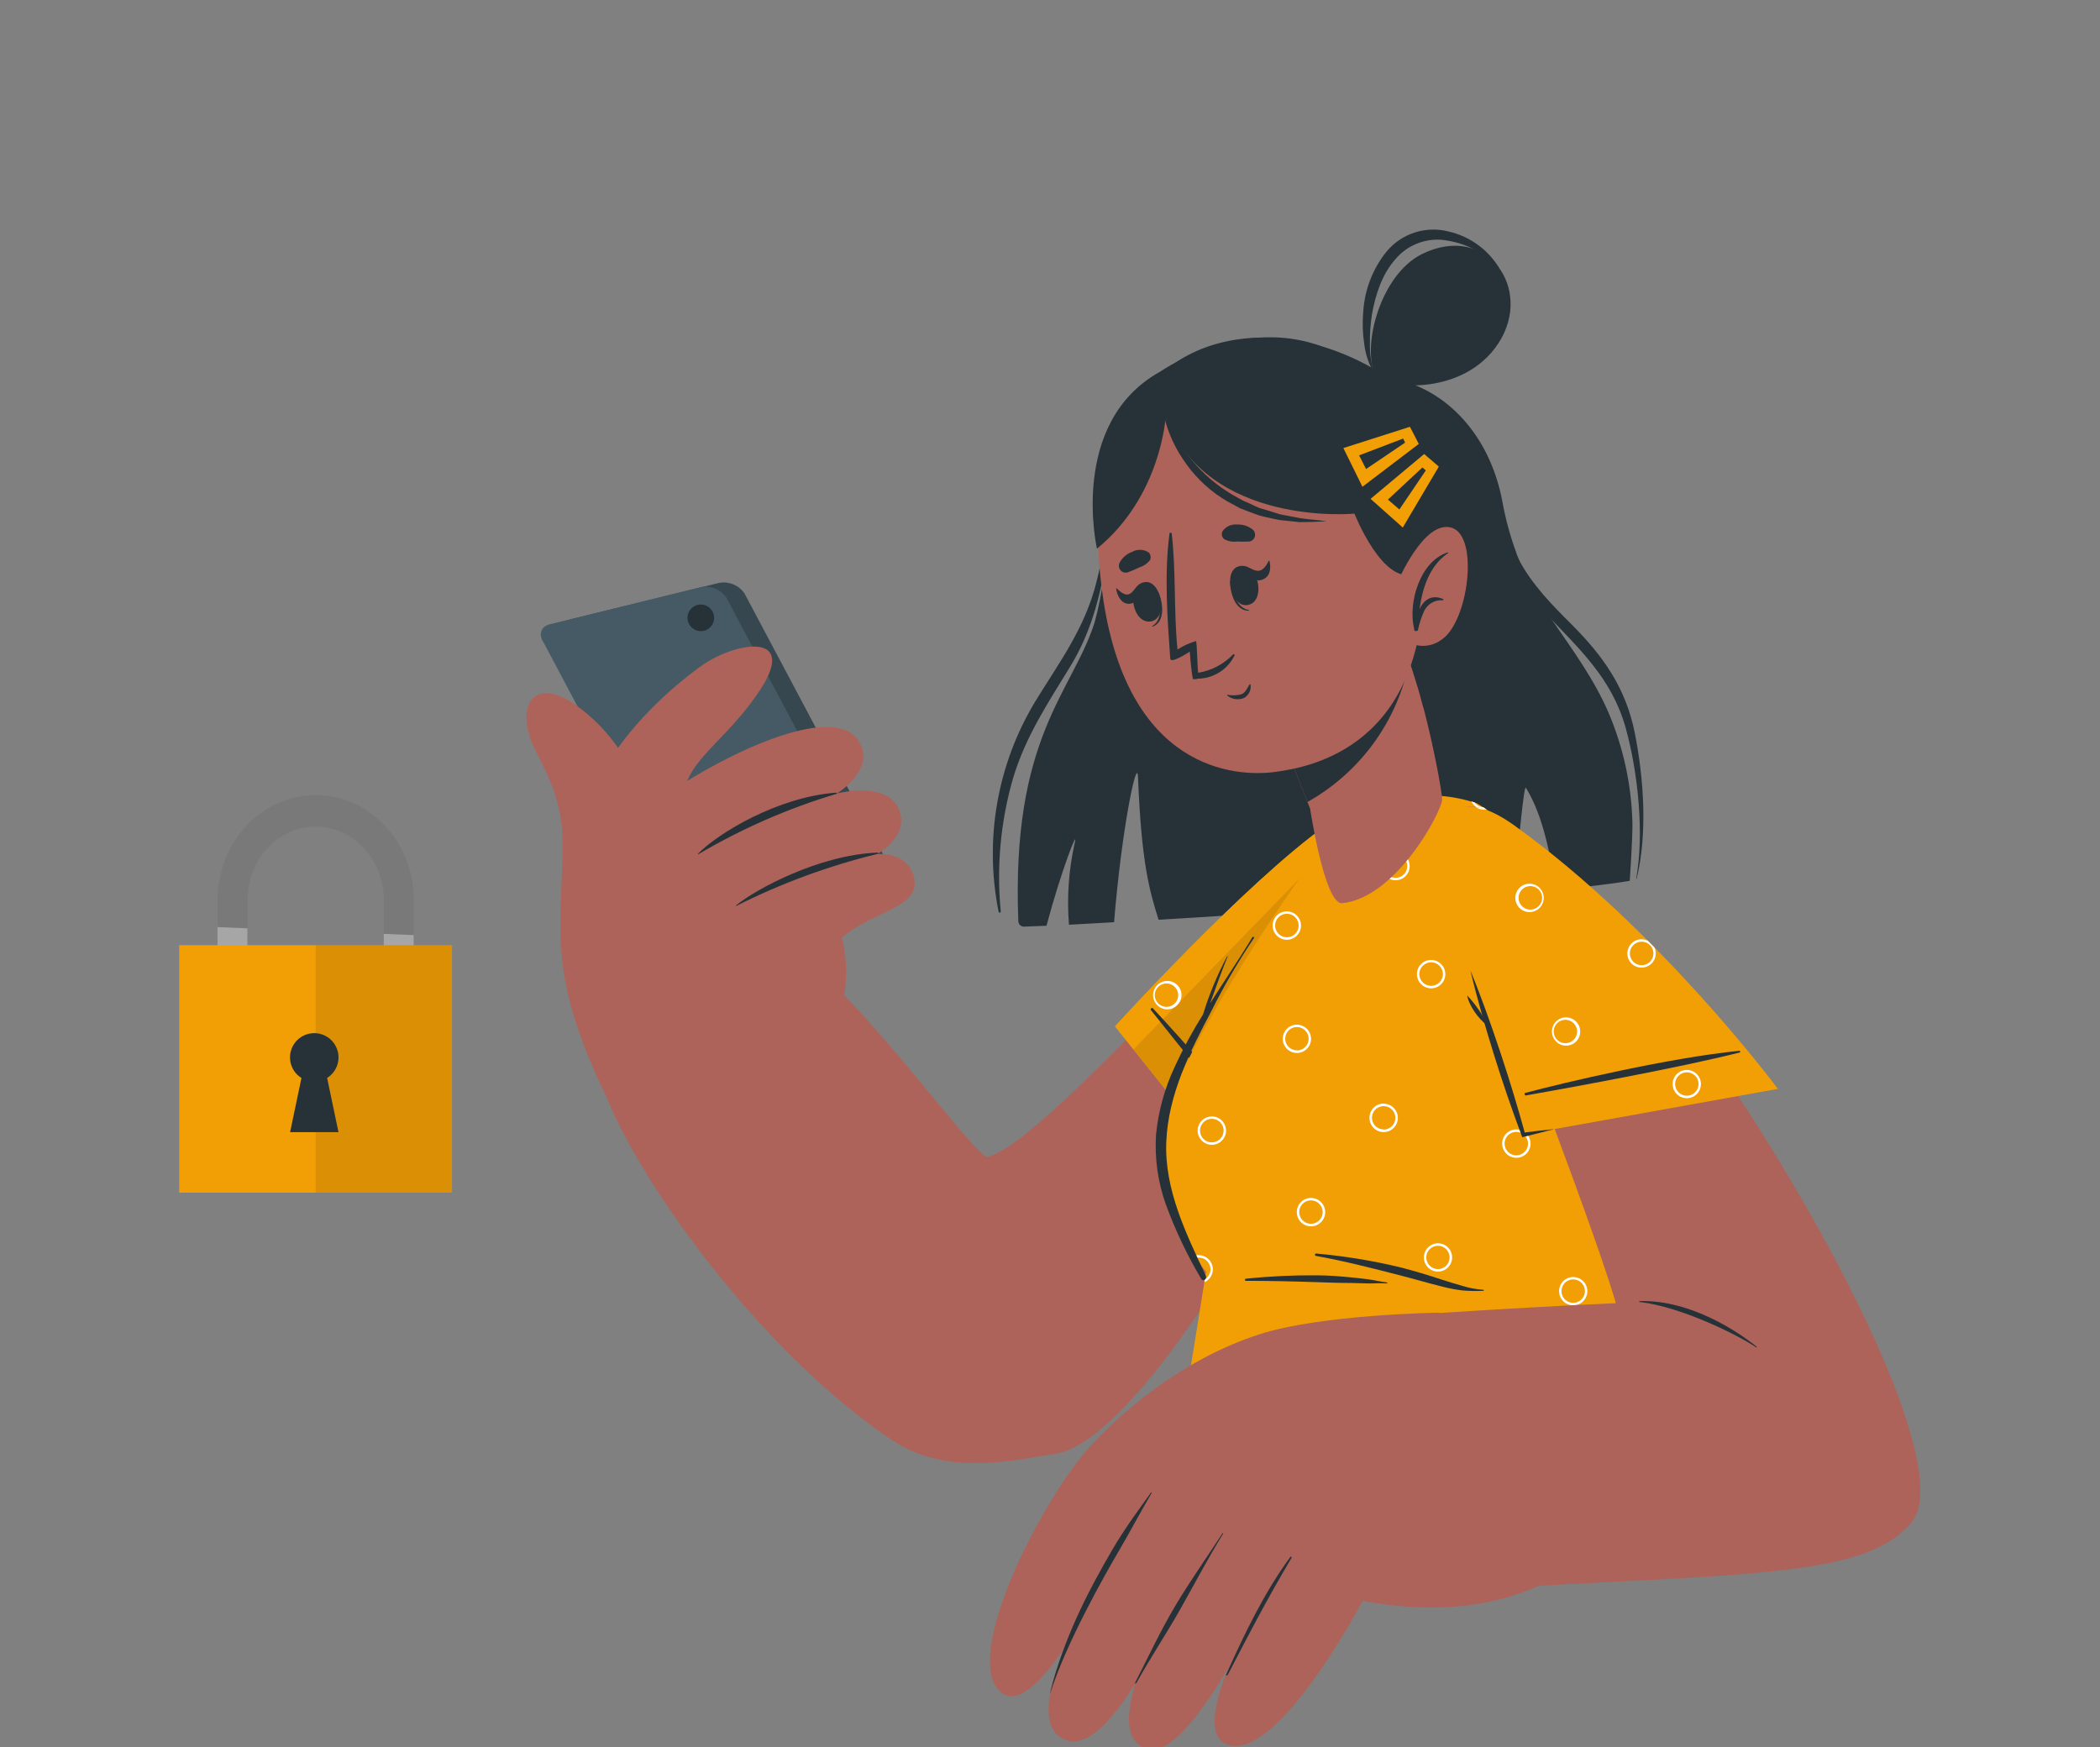 <svg width="375" height="312" viewBox="0 0 375 312" fill="none" xmlns="http://www.w3.org/2000/svg">
<rect x="0" y="0" width="375" height="312" fill="#808080" stroke="none"/>
<g clip-path="url(#clip0_1812_11476)">
<path d="M73.874 160.664V179.577H68.53V160.664C68.53 153.476 63.072 147.634 56.372 147.634C49.671 147.634 44.213 153.476 44.213 160.664V179.577H38.87V160.664C38.87 150.369 46.726 142 56.385 142C66.045 142 73.874 150.369 73.874 160.664Z" fill="#797979"/>
<path d="M38.842 165.574L44.185 165.791V179.564H38.842V165.574Z" fill="#A6A6A6"/>
<path d="M73.873 167V179.564H68.529V166.784L73.873 167Z" fill="#A6A6A6"/>
<path d="M80.716 168.803H32V213H80.716V168.803Z" fill="#F29F05"/>
<path opacity="0.1" d="M80.715 168.803H56.357V213H80.715V168.803Z" fill="black"/>
<path d="M58.417 192.519L60.444 202.192H51.804L53.831 192.519C53.032 192.023 52.416 191.279 52.078 190.401C51.739 189.523 51.696 188.558 51.954 187.654C52.212 186.749 52.759 185.953 53.51 185.386C54.261 184.819 55.176 184.513 56.117 184.513C57.058 184.513 57.974 184.819 58.725 185.386C59.476 185.953 60.022 186.749 60.281 187.654C60.539 188.558 60.496 189.523 60.157 190.401C59.819 191.279 59.203 192.023 58.404 192.519H58.417Z" fill="#263238"/>
<path d="M181.846 164.547C181.86 164.793 181.964 165.025 182.138 165.199C182.312 165.373 182.544 165.476 182.789 165.49L186.872 165.33C189.502 155.477 192.623 147.538 191.907 150.583C190.839 155.361 190.496 160.271 190.888 165.15L198.94 164.698C200.326 147.727 203.06 134.904 203.211 138.751C203.834 154.242 205.267 159.088 206.888 164.255C226.321 163.105 251.777 161.332 270.154 159.644C271.294 150.216 272.096 140.042 272.492 140.702C275.547 145.652 277.027 153.129 277.696 158.937C283.542 158.362 288.2 157.796 291.028 157.306C291.028 157.306 291.575 149.414 291.5 146.84C291.324 140.247 289.933 133.743 287.398 127.653C284.768 121.402 280.798 116.047 277.027 110.541C277.003 110.497 276.975 110.456 276.942 110.418C276.942 110.418 276.942 110.418 276.942 110.371C274.441 106.796 272.378 102.934 270.795 98.868C270.788 98.84 270.788 98.811 270.795 98.783C269.703 95.838 268.87 92.803 268.306 89.713C266.25 78.399 258.802 69.263 247.789 67.377C227.744 54.281 206.191 60.626 201.59 75.863C201.146 77.352 200.75 79.04 200.383 80.879V80.935C199.016 87.724 198.063 96.454 197.054 103.234C197.054 103.234 197.054 103.234 197.054 103.309C196.694 105.965 196.161 108.595 195.461 111.182C191.482 123.646 180.536 131.613 181.846 164.547Z" fill="#263238"/>
<path d="M252.636 70.036C260.046 72.949 264.893 77.843 266.882 86.064C268.032 90.835 268.853 95.493 271.191 99.905C273.529 104.318 277.055 107.967 280.619 111.493C286.277 117.15 290.331 122.864 291.934 130.935C293.536 139.005 294.225 148.933 292.254 156.948H292.179C293.621 148.877 292.528 138.034 290.293 129.973C287.804 121.129 282.1 115.99 276.15 109.692C271.417 104.805 268.094 98.73 266.533 92.108C265.59 88.063 265.185 83.783 263.12 80.087C260.659 75.684 256.416 73.157 252.24 70.96C252.179 70.934 252.124 70.896 252.078 70.849C252.032 70.802 251.995 70.746 251.971 70.685C251.946 70.623 251.934 70.558 251.935 70.492C251.936 70.426 251.95 70.361 251.976 70.3C252.002 70.239 252.039 70.184 252.087 70.138C252.134 70.092 252.19 70.056 252.251 70.031C252.312 70.007 252.378 69.995 252.444 69.995C252.51 69.996 252.575 70.01 252.636 70.036Z" fill="#263238"/>
<path d="M184.911 125.202C189.182 118.234 193.755 112.191 195.81 103.884C197.696 96.341 198.375 88.44 200.289 80.879C200.289 80.854 200.299 80.83 200.316 80.812C200.334 80.794 200.358 80.784 200.383 80.784C200.408 80.784 200.432 80.794 200.45 80.812C200.467 80.83 200.477 80.854 200.477 80.879C197.696 94.248 198.28 107.382 191.049 119.139C187.136 125.532 183.176 131.481 180.932 138.883C178.681 146.633 177.926 154.741 178.707 162.774C178.707 163.057 178.367 163.086 178.311 162.774C175.728 149.866 178.083 136.458 184.911 125.202Z" fill="#263238"/>
<path d="M132.932 105.959L159.134 155.298C160.076 156.703 159.614 158.126 158.096 158.522L130.952 165.207C130.106 165.345 129.239 165.241 128.45 164.908C127.661 164.574 126.982 164.024 126.492 163.321L100.29 113.982C99.348 112.577 99.819 111.154 101.328 110.758L128.472 104.082C129.317 103.941 130.184 104.042 130.974 104.374C131.763 104.707 132.442 105.256 132.932 105.959Z" fill="#37474F"/>
<path d="M129.707 106.722L155.909 156.061C156.852 157.466 156.381 158.89 154.863 159.286L127.718 165.971C126.874 166.11 126.007 166.007 125.219 165.673C124.432 165.339 123.755 164.789 123.268 164.085L97.066 114.736C96.123 113.332 96.585 111.908 98.103 111.512L125.248 104.836C126.093 104.696 126.961 104.799 127.751 105.133C128.54 105.467 129.219 106.018 129.707 106.722Z" fill="#455A64"/>
<path d="M122.852 110.956C122.975 111.409 123.229 111.816 123.583 112.126C123.936 112.435 124.374 112.632 124.839 112.693C125.305 112.754 125.779 112.675 126.2 112.467C126.621 112.259 126.971 111.93 127.205 111.523C127.44 111.116 127.548 110.648 127.517 110.18C127.486 109.711 127.317 109.262 127.031 108.889C126.744 108.517 126.354 108.238 125.909 108.087C125.464 107.936 124.985 107.92 124.531 108.042C124.229 108.123 123.947 108.263 123.699 108.453C123.451 108.643 123.244 108.88 123.088 109.151C122.932 109.422 122.831 109.72 122.79 110.03C122.75 110.34 122.771 110.654 122.852 110.956Z" fill="#263238"/>
<path d="M243.829 174.079C232.514 209.54 202.984 257.531 188.446 259.633C181.525 260.633 169.362 263.914 159.217 257.144C137.089 242.36 115.026 212.83 108.181 195.623C105.617 189.184 139.182 167.112 144.764 171.986C157.841 183.395 174.407 206.994 176.396 206.579C183.779 205.033 209.764 176.927 227.876 157.155C249.872 133.15 248.335 159.946 243.829 174.079Z" fill="#AD6359"/>
<path d="M100.121 164.556C100.121 150.263 102.289 146.586 95.859 134.527C91.635 126.616 94.916 120.525 102.591 125.768C115.206 134.348 119.11 152.78 118.62 159.569L100.121 164.556Z" fill="#AD6359"/>
<path d="M112.698 203.902C112.698 203.902 101.921 186.713 100.384 171.477C99.328 160.945 99.573 137.761 125.04 119.055C131.083 114.614 142.841 112.577 135.609 123.411C130.471 131.104 124.879 134.432 122.711 139.439C122.711 139.439 137.966 138.628 142.181 144.851C145.845 150.301 149.118 156.004 151.977 161.917C151.014 162.687 150.003 163.396 148.95 164.038C148.95 164.038 152.722 169.997 150.242 180.434L112.698 203.902Z" fill="#AD6359"/>
<path d="M100.978 161.313C104.193 156.787 111.161 147.302 119.552 141.513C128.886 135.102 148.582 125.268 153.24 132.207C156.653 137.289 149.469 141.702 149.469 141.702C149.469 141.702 158.463 139.354 160.547 144.625C162.433 149.424 156.681 152.507 156.681 152.507C156.681 152.507 162.339 152.017 163.281 156.995C164.413 162.982 152.269 163.02 148.196 170.072C147.262 171.628 100.978 161.313 100.978 161.313Z" fill="#AD6359"/>
<path d="M124.635 152.469C128.359 148.698 138.994 142.334 149.215 141.57C149.441 141.57 149.583 141.721 149.375 141.777C140.744 144.359 132.458 147.981 124.701 152.564C124.691 152.592 124.635 152.516 124.635 152.469Z" fill="#263238"/>
<path d="M131.432 161.7C134.977 158.786 146.225 152.705 156.606 152.271C156.842 152.271 156.964 152.441 156.757 152.488C148.009 154.619 139.532 157.738 131.489 161.785C131.432 161.822 131.385 161.738 131.432 161.7Z" fill="#263238"/>
<path d="M227.942 219.393L199.119 183.3C199.119 183.3 222.059 157.994 236.72 147.472C244.932 141.598 249.609 147.896 248.449 156.948C244.376 188.656 227.942 219.393 227.942 219.393Z" fill="#F29F05"/>
<path d="M227.942 219.393L199.119 183.3C199.119 183.3 222.059 157.994 236.72 147.472C244.932 141.598 249.609 147.896 248.449 156.948C244.376 188.656 227.942 219.393 227.942 219.393Z" fill="#F29F05"/>
<path d="M208.293 175.192C208.639 175.171 208.985 175.221 209.31 175.338C209.636 175.456 209.934 175.639 210.186 175.876C210.438 176.113 210.639 176.399 210.776 176.717C210.913 177.035 210.984 177.377 210.984 177.723C210.984 178.069 210.913 178.412 210.776 178.73C210.639 179.047 210.438 179.333 210.186 179.571C209.934 179.808 209.636 179.991 209.31 180.108C208.985 180.226 208.639 180.276 208.293 180.255C207.648 180.216 207.043 179.932 206.601 179.461C206.158 178.991 205.911 178.369 205.911 177.723C205.911 177.077 206.158 176.456 206.601 175.985C207.043 175.515 207.648 175.231 208.293 175.192ZM208.293 179.821C208.708 179.823 209.114 179.702 209.46 179.472C209.805 179.243 210.075 178.916 210.235 178.533C210.394 178.151 210.436 177.729 210.356 177.322C210.275 176.915 210.076 176.541 209.783 176.248C209.489 175.955 209.116 175.755 208.709 175.675C208.302 175.594 207.88 175.636 207.497 175.796C207.114 175.956 206.788 176.225 206.558 176.571C206.329 176.917 206.208 177.323 206.21 177.737C206.212 178.289 206.432 178.818 206.823 179.208C207.213 179.598 207.741 179.819 208.293 179.821ZM231.591 182.999C232.091 182.999 232.579 183.147 232.995 183.424C233.41 183.702 233.734 184.097 233.925 184.558C234.117 185.02 234.167 185.528 234.069 186.018C233.972 186.509 233.731 186.959 233.378 187.312C233.024 187.666 232.574 187.906 232.084 188.004C231.594 188.101 231.086 188.051 230.624 187.86C230.162 187.669 229.768 187.345 229.49 186.929C229.212 186.514 229.064 186.025 229.064 185.525C229.064 184.855 229.33 184.213 229.804 183.739C230.278 183.265 230.921 182.999 231.591 182.999ZM231.591 187.609C232.005 187.609 232.41 187.486 232.755 187.256C233.099 187.025 233.368 186.698 233.526 186.315C233.684 185.932 233.725 185.51 233.643 185.104C233.562 184.698 233.361 184.325 233.068 184.033C232.774 183.74 232.4 183.542 231.994 183.462C231.587 183.382 231.166 183.425 230.783 183.585C230.401 183.745 230.075 184.015 229.846 184.36C229.617 184.705 229.496 185.111 229.498 185.525C229.505 186.075 229.729 186.599 230.121 186.984C230.513 187.369 231.042 187.583 231.591 187.581V187.609ZM229.752 162.793C230.255 162.791 230.747 162.939 231.166 163.218C231.585 163.496 231.911 163.892 232.104 164.357C232.297 164.821 232.347 165.332 232.249 165.826C232.151 166.319 231.908 166.771 231.552 167.126C231.196 167.481 230.742 167.722 230.248 167.819C229.755 167.915 229.244 167.863 228.78 167.668C228.317 167.474 227.921 167.146 227.644 166.726C227.368 166.306 227.222 165.814 227.226 165.311C227.224 164.978 227.289 164.648 227.415 164.339C227.541 164.031 227.727 163.751 227.962 163.515C228.196 163.278 228.475 163.09 228.783 162.962C229.09 162.833 229.419 162.766 229.752 162.765V162.793ZM229.752 167.423C230.169 167.426 230.577 167.307 230.925 167.078C231.273 166.85 231.545 166.523 231.707 166.14C231.87 165.757 231.915 165.334 231.836 164.925C231.758 164.516 231.56 164.14 231.268 163.844C230.976 163.547 230.602 163.344 230.194 163.261C229.786 163.177 229.363 163.216 228.978 163.373C228.592 163.53 228.262 163.798 228.029 164.143C227.796 164.488 227.671 164.894 227.669 165.311C227.674 165.862 227.895 166.389 228.284 166.779C228.674 167.168 229.201 167.39 229.752 167.394V167.423ZM248.506 152.281C248.506 152.422 248.506 152.563 248.553 152.714C248.131 152.844 247.761 153.105 247.496 153.458C247.231 153.811 247.084 154.238 247.077 154.68C247.069 155.121 247.202 155.554 247.455 155.915C247.708 156.277 248.069 156.549 248.487 156.693C248.487 156.797 248.487 156.91 248.487 157.014C248.487 157.117 248.487 157.089 248.487 157.127C247.966 156.964 247.512 156.638 247.193 156.196C246.873 155.754 246.705 155.221 246.713 154.676C246.722 154.13 246.907 153.602 247.24 153.171C247.573 152.739 248.037 152.427 248.562 152.281H248.506ZM213.856 201.78C213.891 201.29 214.068 200.82 214.366 200.428C214.664 200.037 215.07 199.741 215.534 199.577C215.997 199.413 216.499 199.388 216.977 199.505C217.454 199.621 217.888 199.875 218.223 200.235C218.559 200.594 218.782 201.044 218.866 201.528C218.95 202.013 218.891 202.512 218.695 202.963C218.5 203.414 218.177 203.799 217.766 204.07C217.355 204.34 216.875 204.485 216.383 204.486C216.254 204.496 216.125 204.496 215.996 204.486L215.515 203.892C215.787 204.018 216.083 204.082 216.383 204.081C216.799 204.081 217.205 203.957 217.551 203.726C217.897 203.495 218.166 203.167 218.325 202.783C218.484 202.399 218.526 201.976 218.445 201.568C218.364 201.16 218.164 200.785 217.87 200.491C217.576 200.197 217.201 199.997 216.793 199.916C216.385 199.835 215.962 199.876 215.578 200.036C215.194 200.195 214.866 200.464 214.635 200.81C214.404 201.156 214.28 201.562 214.28 201.978C214.266 202.119 214.266 202.261 214.28 202.402L213.856 201.78Z" fill="white"/>
<path opacity="0.1" d="M202.419 187.411L227.933 219.402C227.933 219.402 244.376 188.656 248.449 156.995C249.251 150.772 247.28 145.86 243.32 145.303L202.419 187.411Z" fill="black"/>
<path d="M205.814 180.019C210.708 185.205 223.568 199.659 230.705 210.19C230.753 210.256 230.526 210.445 230.479 210.388C223.229 202.563 209.906 185.94 205.484 180.349C205.399 180.17 205.72 179.925 205.814 180.019Z" fill="#263238"/>
<path d="M332.787 270.165L208.491 269.873L215.365 227.133C215.365 227.133 205.531 215.206 207.388 202.271C209.434 188.128 234.995 152.149 237.144 150.122C245.8 142.004 254.964 140.542 263.761 143.475C304.426 169.026 332.787 270.165 332.787 270.165Z" fill="#F29F05"/>
<path d="M211.112 253.58C211.386 253.912 211.756 254.151 212.171 254.264C212.586 254.378 213.026 254.361 213.431 254.216C213.836 254.07 214.187 253.804 214.435 253.452C214.683 253.101 214.816 252.681 214.817 252.251C214.819 251.974 214.765 251.7 214.66 251.443C214.555 251.187 214.4 250.954 214.205 250.758C214.01 250.562 213.777 250.406 213.522 250.3C213.266 250.194 212.992 250.139 212.715 250.139C212.324 250.137 211.941 250.248 211.612 250.459L211.697 249.922C212.016 249.777 212.364 249.703 212.715 249.705C213.127 249.704 213.533 249.803 213.898 249.993C214.263 250.184 214.576 250.461 214.81 250.799C215.044 251.138 215.192 251.529 215.241 251.938C215.291 252.346 215.24 252.761 215.093 253.146C214.946 253.53 214.708 253.874 214.399 254.146C214.089 254.418 213.719 254.61 213.318 254.707C212.918 254.804 212.5 254.801 212.101 254.7C211.702 254.599 211.333 254.402 211.027 254.127L211.112 253.58ZM236.201 240.512C236.703 240.511 237.195 240.658 237.613 240.935C238.031 241.213 238.358 241.608 238.551 242.072C238.745 242.535 238.796 243.045 238.699 243.538C238.603 244.03 238.362 244.483 238.007 244.839C237.653 245.194 237.201 245.437 236.709 245.535C236.217 245.634 235.706 245.584 235.242 245.393C234.778 245.201 234.382 244.876 234.102 244.459C233.823 244.041 233.674 243.551 233.674 243.049C233.674 242.378 233.94 241.734 234.414 241.259C234.888 240.783 235.53 240.515 236.201 240.512ZM236.201 245.142C236.618 245.144 237.026 245.022 237.373 244.791C237.72 244.561 237.991 244.233 238.151 243.848C238.312 243.464 238.354 243.04 238.273 242.631C238.192 242.223 237.992 241.847 237.697 241.553C237.403 241.258 237.027 241.057 236.619 240.977C236.21 240.896 235.786 240.938 235.402 241.099C235.017 241.259 234.689 241.53 234.459 241.877C234.228 242.224 234.106 242.632 234.108 243.049C234.108 243.605 234.328 244.138 234.721 244.532C235.113 244.926 235.645 245.149 236.201 245.151V245.142ZM216.401 199.385C216.903 199.385 217.394 199.534 217.811 199.813C218.229 200.093 218.554 200.489 218.745 200.953C218.937 201.417 218.987 201.928 218.888 202.42C218.79 202.912 218.547 203.364 218.191 203.718C217.836 204.073 217.383 204.313 216.89 204.41C216.398 204.507 215.888 204.456 215.424 204.262C214.961 204.069 214.566 203.742 214.288 203.324C214.01 202.905 213.863 202.414 213.865 201.912C213.868 201.245 214.134 200.606 214.605 200.135C215.077 199.663 215.716 199.397 216.383 199.395L216.401 199.385ZM216.401 204.015C216.817 204.015 217.224 203.891 217.57 203.66C217.915 203.429 218.185 203.101 218.344 202.717C218.503 202.333 218.545 201.91 218.464 201.502C218.382 201.094 218.182 200.719 217.888 200.425C217.594 200.131 217.219 199.931 216.812 199.85C216.404 199.769 215.981 199.811 215.597 199.97C215.213 200.129 214.884 200.398 214.653 200.744C214.422 201.09 214.299 201.496 214.299 201.912C214.296 202.188 214.348 202.461 214.452 202.717C214.555 202.972 214.708 203.205 214.902 203.401C215.095 203.597 215.326 203.753 215.58 203.86C215.834 203.967 216.107 204.023 216.383 204.024L216.401 204.015ZM307.518 263.414C307.864 263.393 308.21 263.443 308.535 263.561C308.861 263.678 309.159 263.861 309.411 264.098C309.663 264.336 309.864 264.622 310.001 264.94C310.138 265.257 310.209 265.6 310.209 265.946C310.209 266.292 310.138 266.634 310.001 266.952C309.864 267.27 309.663 267.556 309.411 267.793C309.159 268.03 308.861 268.213 308.535 268.331C308.21 268.449 307.864 268.498 307.518 268.477C306.874 268.438 306.268 268.154 305.826 267.684C305.383 267.213 305.137 266.592 305.137 265.946C305.137 265.3 305.383 264.678 305.826 264.208C306.268 263.737 306.874 263.454 307.518 263.414ZM307.518 268.044C307.933 268.042 308.337 267.917 308.681 267.685C309.024 267.453 309.291 267.124 309.447 266.741C309.603 266.357 309.642 265.935 309.559 265.529C309.476 265.123 309.274 264.751 308.979 264.46C308.684 264.169 308.309 263.972 307.902 263.895C307.495 263.817 307.074 263.861 306.693 264.023C306.311 264.185 305.986 264.456 305.759 264.802C305.531 265.149 305.412 265.555 305.416 265.969C305.428 266.515 305.653 267.034 306.042 267.416C306.431 267.798 306.954 268.013 307.499 268.015L307.518 268.044ZM281.76 255.098C282.262 255.095 282.754 255.24 283.174 255.517C283.593 255.793 283.921 256.188 284.116 256.651C284.311 257.114 284.364 257.624 284.268 258.118C284.173 258.611 283.933 259.065 283.579 259.421C283.225 259.778 282.773 260.021 282.28 260.121C281.788 260.22 281.277 260.171 280.812 259.979C280.348 259.788 279.951 259.463 279.671 259.046C279.392 258.628 279.242 258.137 279.242 257.635C279.235 256.963 279.493 256.317 279.962 255.836C280.43 255.355 281.07 255.08 281.741 255.07L281.76 255.098ZM281.76 259.718C282.174 259.72 282.58 259.599 282.926 259.369C283.272 259.14 283.541 258.813 283.701 258.43C283.861 258.048 283.903 257.626 283.822 257.219C283.742 256.812 283.542 256.438 283.249 256.145C282.956 255.852 282.582 255.652 282.175 255.572C281.768 255.491 281.347 255.534 280.964 255.693C280.581 255.853 280.254 256.122 280.025 256.468C279.796 256.814 279.674 257.22 279.676 257.635C279.686 258.178 279.907 258.697 280.292 259.08C280.677 259.464 281.197 259.683 281.741 259.69L281.76 259.718ZM301.211 191.079C301.33 191.069 301.45 191.069 301.569 191.079L301.833 191.579C301.631 191.518 301.421 191.486 301.211 191.484C300.823 191.481 300.443 191.586 300.111 191.787C299.78 191.987 299.511 192.276 299.334 192.62C299.157 192.965 299.078 193.352 299.108 193.738C299.138 194.124 299.274 194.494 299.502 194.808C299.73 195.121 300.04 195.365 300.398 195.513C300.756 195.66 301.148 195.705 301.53 195.643C301.913 195.581 302.27 195.414 302.563 195.161C302.857 194.908 303.074 194.578 303.191 194.209L303.455 194.728C303.25 195.128 302.943 195.466 302.564 195.708C302.185 195.949 301.749 196.086 301.3 196.102C300.851 196.119 300.406 196.016 300.01 195.804C299.614 195.591 299.282 195.277 299.048 194.894C298.814 194.51 298.686 194.071 298.678 193.622C298.67 193.173 298.782 192.73 299.003 192.338C299.223 191.947 299.544 191.621 299.932 191.395C300.32 191.168 300.761 191.05 301.211 191.051V191.079ZM294.092 210.445C294.593 210.443 295.083 210.59 295.499 210.867C295.916 211.144 296.242 211.538 296.434 212C296.627 212.463 296.677 212.971 296.58 213.462C296.483 213.953 296.242 214.405 295.888 214.759C295.534 215.112 295.083 215.353 294.592 215.451C294.101 215.548 293.592 215.497 293.13 215.304C292.668 215.112 292.274 214.787 291.997 214.37C291.72 213.953 291.573 213.463 291.575 212.962C291.577 212.295 291.843 211.657 292.315 211.185C292.786 210.713 293.425 210.447 294.092 210.445ZM294.092 215.055C294.507 215.057 294.912 214.936 295.258 214.707C295.603 214.478 295.873 214.152 296.033 213.77C296.192 213.388 296.235 212.966 296.156 212.56C296.076 212.153 295.877 211.779 295.585 211.486C295.293 211.192 294.92 210.992 294.513 210.91C294.107 210.829 293.686 210.87 293.303 211.028C292.92 211.186 292.592 211.454 292.362 211.799C292.131 212.143 292.008 212.548 292.008 212.962C292.011 213.515 292.231 214.045 292.621 214.436C293.011 214.828 293.539 215.051 294.092 215.055ZM273.283 157.825C273.928 157.864 274.534 158.148 274.976 158.618C275.419 159.089 275.665 159.71 275.665 160.356C275.665 161.002 275.419 161.624 274.976 162.094C274.534 162.564 273.928 162.848 273.283 162.888C272.938 162.909 272.592 162.859 272.266 162.741C271.941 162.624 271.643 162.441 271.391 162.203C271.139 161.966 270.938 161.68 270.801 161.362C270.663 161.045 270.593 160.702 270.593 160.356C270.593 160.01 270.663 159.668 270.801 159.35C270.938 159.032 271.139 158.746 271.391 158.509C271.643 158.272 271.941 158.089 272.266 157.971C272.592 157.853 272.938 157.803 273.283 157.825ZM273.283 162.454C273.699 162.452 274.104 162.327 274.449 162.095C274.794 161.863 275.062 161.534 275.219 161.15C275.377 160.765 275.417 160.343 275.335 159.935C275.253 159.528 275.052 159.154 274.757 158.861C274.463 158.568 274.088 158.369 273.681 158.289C273.273 158.208 272.851 158.25 272.467 158.41C272.084 158.569 271.756 158.839 271.525 159.184C271.295 159.53 271.171 159.936 271.171 160.351C271.171 160.628 271.226 160.902 271.332 161.158C271.439 161.414 271.594 161.646 271.791 161.841C271.987 162.037 272.22 162.192 272.476 162.297C272.732 162.402 273.007 162.455 273.283 162.454ZM270.775 201.705C271.278 201.705 271.768 201.854 272.186 202.133C272.603 202.412 272.928 202.809 273.12 203.273C273.311 203.737 273.361 204.247 273.262 204.739C273.164 205.232 272.921 205.683 272.566 206.038C272.21 206.392 271.757 206.633 271.264 206.73C270.772 206.826 270.262 206.775 269.798 206.582C269.335 206.388 268.94 206.062 268.662 205.643C268.385 205.225 268.237 204.734 268.239 204.232C268.239 203.899 268.305 203.57 268.432 203.262C268.56 202.955 268.747 202.676 268.983 202.441C269.218 202.207 269.498 202.021 269.806 201.894C270.113 201.768 270.443 201.704 270.775 201.705ZM270.775 206.334C271.189 206.332 271.592 206.208 271.935 205.977C272.278 205.747 272.544 205.42 272.702 205.038C272.859 204.656 272.9 204.236 272.818 203.83C272.737 203.425 272.538 203.053 272.246 202.761C271.954 202.469 271.582 202.27 271.177 202.189C270.772 202.108 270.351 202.148 269.969 202.305C269.587 202.463 269.26 202.729 269.03 203.072C268.799 203.415 268.675 203.818 268.673 204.232C268.672 204.508 268.725 204.782 268.83 205.038C268.936 205.293 269.09 205.526 269.286 205.721C269.481 205.917 269.714 206.071 269.969 206.177C270.225 206.282 270.499 206.335 270.775 206.334ZM249.194 152.158C249.693 152.156 250.183 152.303 250.599 152.579C251.016 152.855 251.341 153.248 251.534 153.709C251.727 154.17 251.779 154.678 251.683 155.169C251.588 155.659 251.349 156.11 250.996 156.465C250.644 156.82 250.195 157.062 249.705 157.161C249.216 157.261 248.707 157.212 248.245 157.023C247.782 156.833 247.387 156.511 247.107 156.097C246.828 155.682 246.678 155.194 246.676 154.694C246.676 154.03 246.937 153.392 247.402 152.917C247.868 152.443 248.501 152.17 249.165 152.158H249.194ZM249.194 156.778C249.608 156.78 250.014 156.658 250.36 156.429C250.706 156.2 250.975 155.873 251.135 155.49C251.295 155.107 251.337 154.686 251.256 154.279C251.176 153.872 250.976 153.498 250.683 153.205C250.39 152.912 250.016 152.712 249.609 152.632C249.202 152.551 248.781 152.593 248.398 152.753C248.015 152.913 247.688 153.182 247.459 153.528C247.23 153.874 247.108 154.28 247.11 154.694C247.112 155.241 247.329 155.766 247.713 156.155C248.097 156.545 248.618 156.768 249.165 156.778H249.194ZM229.78 162.765C230.283 162.763 230.775 162.911 231.194 163.189C231.613 163.468 231.939 163.864 232.132 164.329C232.325 164.793 232.375 165.304 232.277 165.797C232.179 166.29 231.936 166.743 231.58 167.098C231.224 167.453 230.77 167.694 230.276 167.79C229.783 167.887 229.272 167.835 228.808 167.64C228.345 167.445 227.949 167.117 227.672 166.698C227.396 166.278 227.25 165.785 227.254 165.283C227.258 164.62 227.523 163.985 227.99 163.514C228.457 163.044 229.089 162.775 229.752 162.765H229.78ZM229.78 167.395C230.197 167.398 230.605 167.278 230.953 167.05C231.301 166.822 231.573 166.495 231.735 166.112C231.898 165.729 231.943 165.306 231.864 164.897C231.786 164.488 231.588 164.112 231.296 163.815C231.004 163.519 230.63 163.316 230.222 163.232C229.814 163.149 229.391 163.188 229.006 163.345C228.62 163.502 228.29 163.77 228.057 164.115C227.824 164.46 227.699 164.866 227.697 165.283C227.694 165.834 227.908 166.364 228.292 166.759C228.677 167.154 229.201 167.382 229.752 167.395H229.78ZM238.266 260.859C238.768 260.857 239.26 261.005 239.679 261.283C240.097 261.561 240.424 261.957 240.617 262.42C240.81 262.884 240.861 263.395 240.763 263.888C240.666 264.381 240.424 264.833 240.069 265.189C239.714 265.544 239.261 265.786 238.768 265.883C238.275 265.981 237.764 265.93 237.301 265.737C236.837 265.544 236.441 265.217 236.163 264.799C235.885 264.38 235.737 263.888 235.739 263.386C235.739 263.052 235.805 262.722 235.933 262.415C236.062 262.107 236.249 261.827 236.486 261.592C236.723 261.358 237.003 261.172 237.312 261.046C237.621 260.92 237.952 260.857 238.285 260.859H238.266ZM238.266 265.488C238.683 265.492 239.091 265.372 239.439 265.143C239.788 264.915 240.06 264.588 240.222 264.204C240.384 263.82 240.428 263.396 240.349 262.987C240.27 262.578 240.072 262.202 239.778 261.906C239.485 261.61 239.11 261.408 238.702 261.325C238.294 261.243 237.87 261.283 237.485 261.442C237.099 261.6 236.77 261.87 236.538 262.216C236.306 262.562 236.182 262.969 236.182 263.386C236.181 263.662 236.235 263.936 236.34 264.192C236.445 264.448 236.6 264.68 236.795 264.875C236.991 265.071 237.223 265.226 237.479 265.331C237.734 265.436 238.008 265.49 238.285 265.488H238.266ZM261.385 244.369C261.885 244.367 262.375 244.514 262.792 244.791C263.209 245.068 263.534 245.462 263.727 245.924C263.919 246.386 263.97 246.895 263.873 247.386C263.776 247.877 263.535 248.328 263.181 248.682C262.827 249.036 262.376 249.277 261.885 249.374C261.394 249.471 260.885 249.421 260.423 249.228C259.961 249.036 259.566 248.71 259.289 248.293C259.012 247.876 258.865 247.387 258.867 246.886C258.869 246.554 258.935 246.226 259.063 245.92C259.191 245.614 259.379 245.336 259.614 245.102C259.85 244.868 260.129 244.683 260.436 244.557C260.743 244.432 261.072 244.367 261.404 244.369H261.385ZM261.385 248.979C261.799 248.981 262.205 248.86 262.55 248.631C262.896 248.402 263.165 248.076 263.325 247.694C263.485 247.311 263.528 246.89 263.448 246.484C263.368 246.077 263.17 245.703 262.878 245.409C262.585 245.116 262.212 244.915 261.806 244.834C261.4 244.752 260.978 244.793 260.595 244.951C260.212 245.11 259.885 245.378 259.654 245.722C259.424 246.067 259.301 246.472 259.301 246.886C259.3 247.163 259.353 247.437 259.458 247.694C259.563 247.95 259.718 248.183 259.913 248.379C260.109 248.575 260.341 248.731 260.597 248.837C260.852 248.943 261.127 248.998 261.404 248.998L261.385 248.979ZM234.089 213.943C234.592 213.939 235.085 214.085 235.505 214.363C235.925 214.64 236.253 215.036 236.448 215.5C236.642 215.964 236.694 216.476 236.596 216.969C236.499 217.463 236.257 217.917 235.901 218.273C235.546 218.628 235.092 218.87 234.598 218.968C234.104 219.065 233.593 219.013 233.129 218.819C232.665 218.624 232.269 218.296 231.991 217.876C231.714 217.457 231.568 216.964 231.572 216.46C231.573 216.128 231.64 215.8 231.768 215.494C231.896 215.188 232.083 214.91 232.319 214.676C232.554 214.443 232.833 214.257 233.14 214.132C233.447 214.006 233.776 213.942 234.108 213.943H234.089ZM234.089 218.563C234.503 218.565 234.908 218.444 235.254 218.215C235.599 217.987 235.869 217.661 236.029 217.279C236.189 216.898 236.232 216.477 236.153 216.071C236.074 215.664 235.877 215.29 235.585 214.996C235.294 214.702 234.922 214.501 234.516 214.419C234.111 214.336 233.69 214.376 233.306 214.532C232.923 214.689 232.595 214.956 232.364 215.299C232.132 215.642 232.007 216.046 232.006 216.46C232.004 216.737 232.058 217.011 232.163 217.266C232.268 217.522 232.423 217.754 232.619 217.95C232.814 218.145 233.046 218.3 233.302 218.405C233.558 218.511 233.832 218.564 234.108 218.563H234.089ZM231.591 182.999C232.09 182.999 232.579 183.147 232.995 183.424C233.41 183.702 233.734 184.097 233.925 184.559C234.116 185.02 234.166 185.528 234.069 186.018C233.971 186.509 233.731 186.959 233.377 187.312C233.024 187.666 232.574 187.906 232.084 188.004C231.594 188.101 231.085 188.051 230.624 187.86C230.162 187.669 229.767 187.345 229.49 186.929C229.212 186.514 229.064 186.025 229.064 185.525C229.064 184.855 229.33 184.213 229.804 183.739C230.278 183.265 230.921 182.999 231.591 182.999ZM231.591 187.609C232.005 187.609 232.41 187.486 232.755 187.256C233.099 187.025 233.367 186.698 233.525 186.315C233.684 185.932 233.724 185.511 233.643 185.104C233.561 184.698 233.361 184.325 233.067 184.033C232.774 183.74 232.4 183.542 231.993 183.462C231.587 183.382 231.165 183.425 230.783 183.585C230.401 183.745 230.075 184.015 229.846 184.36C229.617 184.705 229.496 185.111 229.498 185.525C229.505 186.075 229.729 186.599 230.121 186.984C230.513 187.369 231.041 187.583 231.591 187.581V187.609ZM214.073 224.163C214.65 224.169 215.208 224.372 215.653 224.739C216.099 225.105 216.406 225.614 216.523 226.179C216.639 226.744 216.559 227.332 216.295 227.846C216.031 228.359 215.6 228.766 215.072 229L215.157 228.463C215.546 228.227 215.848 227.87 216.015 227.446C216.182 227.023 216.206 226.556 216.083 226.118C215.96 225.68 215.697 225.294 215.334 225.019C214.971 224.744 214.528 224.596 214.073 224.597C213.901 224.595 213.729 224.617 213.563 224.663L213.318 224.277C213.561 224.191 213.815 224.143 214.073 224.135V224.163ZM247.072 197.113C247.574 197.111 248.066 197.258 248.484 197.536C248.902 197.813 249.229 198.209 249.422 198.672C249.616 199.135 249.667 199.646 249.57 200.138C249.474 200.631 249.233 201.084 248.878 201.439C248.524 201.795 248.072 202.038 247.58 202.136C247.088 202.235 246.577 202.185 246.113 201.993C245.649 201.802 245.253 201.477 244.974 201.059C244.694 200.642 244.545 200.151 244.545 199.649C244.54 198.976 244.803 198.328 245.274 197.847C245.746 197.366 246.389 197.092 247.063 197.085L247.072 197.113ZM247.072 201.733C247.487 201.735 247.893 201.613 248.239 201.384C248.584 201.155 248.854 200.828 249.014 200.445C249.173 200.062 249.215 199.641 249.135 199.234C249.055 198.827 248.855 198.453 248.562 198.16C248.268 197.867 247.895 197.667 247.488 197.587C247.081 197.506 246.659 197.548 246.276 197.708C245.893 197.868 245.567 198.137 245.337 198.483C245.108 198.829 244.987 199.235 244.989 199.649C244.998 200.195 245.221 200.715 245.608 201.099C245.995 201.482 246.517 201.7 247.063 201.705L247.072 201.733ZM311.997 224.135C312.495 224.143 312.98 224.297 313.391 224.58C313.802 224.862 314.12 225.26 314.305 225.723C314.49 226.186 314.534 226.693 314.432 227.181C314.329 227.669 314.085 228.116 313.729 228.465C313.373 228.814 312.922 229.05 312.433 229.144C311.943 229.237 311.436 229.184 310.977 228.99C310.518 228.796 310.126 228.471 309.851 228.055C309.576 227.639 309.43 227.151 309.432 226.653C309.433 226.318 309.501 225.988 309.631 225.68C309.761 225.372 309.95 225.093 310.189 224.858C310.428 224.624 310.71 224.44 311.02 224.316C311.331 224.191 311.663 224.13 311.997 224.135ZM311.997 228.746C312.411 228.748 312.817 228.626 313.162 228.397C313.508 228.169 313.777 227.842 313.937 227.46C314.097 227.078 314.14 226.657 314.06 226.25C313.981 225.843 313.782 225.47 313.49 225.176C313.197 224.882 312.824 224.682 312.418 224.6C312.012 224.519 311.59 224.56 311.207 224.718C310.824 224.876 310.497 225.144 310.267 225.489C310.036 225.833 309.913 226.238 309.913 226.653C309.913 227.206 310.132 227.737 310.523 228.129C310.913 228.522 311.443 228.743 311.997 228.746ZM261.404 267.591C262.055 267.59 262.681 267.841 263.151 268.291C263.622 268.74 263.901 269.354 263.93 270.005H263.487C263.458 269.471 263.226 268.969 262.839 268.6C262.452 268.232 261.938 268.026 261.404 268.025C260.871 268.024 260.358 268.228 259.972 268.595C259.586 268.962 259.356 269.463 259.329 269.995H258.886C258.918 269.348 259.196 268.738 259.665 268.29C260.133 267.843 260.756 267.593 261.404 267.591ZM280.93 228.067C281.43 228.067 281.919 228.215 282.335 228.493C282.751 228.771 283.074 229.167 283.265 229.629C283.456 230.091 283.506 230.6 283.408 231.09C283.309 231.58 283.068 232.031 282.713 232.384C282.359 232.737 281.908 232.977 281.417 233.073C280.926 233.169 280.418 233.118 279.956 232.925C279.495 232.733 279.101 232.407 278.824 231.991C278.548 231.574 278.401 231.084 278.403 230.584C278.406 229.916 278.673 229.275 279.147 228.804C279.62 228.332 280.261 228.067 280.93 228.067ZM280.93 232.677C281.344 232.677 281.749 232.555 282.093 232.325C282.437 232.095 282.705 231.768 282.864 231.385C283.022 231.003 283.064 230.582 282.983 230.176C282.902 229.77 282.703 229.397 282.41 229.104C282.117 228.811 281.744 228.612 281.338 228.531C280.932 228.451 280.511 228.492 280.129 228.65C279.746 228.809 279.42 229.077 279.19 229.421C278.96 229.766 278.837 230.17 278.837 230.584C278.836 230.859 278.889 231.132 278.994 231.387C279.098 231.641 279.253 231.872 279.447 232.067C279.642 232.262 279.873 232.416 280.127 232.521C280.382 232.625 280.655 232.679 280.93 232.677ZM279.676 181.688C280.175 181.692 280.662 181.843 281.075 182.123C281.488 182.403 281.809 182.799 281.997 183.261C282.185 183.723 282.233 184.23 282.133 184.719C282.033 185.208 281.791 185.657 281.437 186.008C281.083 186.36 280.633 186.598 280.143 186.694C279.654 186.79 279.146 186.739 278.686 186.548C278.225 186.356 277.832 186.032 277.555 185.617C277.278 185.202 277.13 184.714 277.13 184.215C277.13 183.882 277.196 183.551 277.324 183.244C277.453 182.936 277.64 182.656 277.877 182.421C278.114 182.187 278.394 182.001 278.703 181.875C279.012 181.749 279.343 181.686 279.676 181.688ZM279.676 186.299C280.206 186.263 280.702 186.027 281.064 185.64C281.427 185.252 281.629 184.741 281.629 184.21C281.629 183.679 281.427 183.168 281.064 182.781C280.702 182.393 280.206 182.157 279.676 182.122C279.39 182.103 279.103 182.142 278.833 182.239C278.563 182.335 278.315 182.485 278.106 182.681C277.897 182.877 277.73 183.114 277.615 183.377C277.501 183.64 277.442 183.924 277.442 184.21C277.442 184.497 277.501 184.781 277.615 185.044C277.73 185.307 277.897 185.543 278.106 185.739C278.315 185.935 278.563 186.086 278.833 186.182C279.103 186.278 279.39 186.318 279.676 186.299ZM324.518 246C324.679 246.001 324.84 246.016 324.999 246.047L325.168 246.537C324.958 246.469 324.739 246.434 324.518 246.433C324.231 246.414 323.942 246.454 323.671 246.551C323.4 246.648 323.151 246.799 322.941 246.996C322.731 247.192 322.563 247.43 322.448 247.694C322.334 247.958 322.275 248.243 322.275 248.531C322.275 248.819 322.334 249.104 322.448 249.368C322.563 249.633 322.731 249.87 322.941 250.067C323.151 250.264 323.4 250.415 323.671 250.512C323.942 250.608 324.231 250.648 324.518 250.629C324.864 250.631 325.206 250.546 325.511 250.381C325.815 250.216 326.074 249.977 326.262 249.686L326.432 250.177C326.2 250.453 325.912 250.675 325.587 250.83C325.261 250.985 324.906 251.067 324.546 251.072C324.201 251.093 323.855 251.044 323.529 250.926C323.204 250.808 322.906 250.625 322.654 250.388C322.402 250.151 322.201 249.865 322.063 249.547C321.926 249.229 321.855 248.887 321.855 248.541C321.855 248.195 321.926 247.852 322.063 247.535C322.201 247.217 322.402 246.931 322.654 246.694C322.906 246.456 323.204 246.273 323.529 246.156C323.855 246.038 324.201 245.988 324.546 246.009L324.518 246ZM297.015 241.814C297.517 241.814 298.008 241.963 298.426 242.242C298.843 242.522 299.169 242.919 299.36 243.384C299.551 243.848 299.6 244.359 299.501 244.852C299.402 245.344 299.158 245.796 298.802 246.15C298.445 246.504 297.991 246.744 297.498 246.84C297.005 246.935 296.494 246.882 296.031 246.688C295.568 246.493 295.173 246.165 294.897 245.745C294.621 245.326 294.475 244.833 294.479 244.331C294.48 243.998 294.547 243.669 294.676 243.362C294.804 243.056 294.992 242.777 295.229 242.544C295.465 242.31 295.746 242.125 296.054 242C296.362 241.874 296.692 241.811 297.024 241.814H297.015ZM297.015 246.433C297.428 246.432 297.832 246.308 298.174 246.077C298.517 245.846 298.784 245.519 298.941 245.137C299.098 244.755 299.139 244.335 299.058 243.93C298.977 243.525 298.778 243.152 298.486 242.86C298.193 242.568 297.821 242.369 297.416 242.288C297.011 242.207 296.591 242.248 296.209 242.405C295.827 242.562 295.5 242.829 295.269 243.172C295.038 243.514 294.914 243.918 294.912 244.331C294.911 244.608 294.965 244.883 295.071 245.139C295.177 245.396 295.332 245.628 295.529 245.824C295.725 246.019 295.959 246.174 296.215 246.279C296.472 246.383 296.747 246.436 297.024 246.433H297.015ZM256.774 222.042C257.274 222.04 257.764 222.187 258.181 222.463C258.597 222.74 258.923 223.134 259.115 223.595C259.308 224.057 259.359 224.565 259.263 225.056C259.167 225.547 258.927 225.998 258.574 226.352C258.221 226.707 257.77 226.948 257.28 227.046C256.79 227.145 256.281 227.095 255.819 226.904C255.357 226.713 254.961 226.389 254.683 225.974C254.405 225.558 254.257 225.069 254.257 224.569C254.262 223.9 254.53 223.26 255.002 222.788C255.475 222.315 256.115 222.047 256.784 222.042H256.774ZM256.774 226.653C257.186 226.653 257.589 226.53 257.932 226.301C258.274 226.072 258.542 225.747 258.699 225.366C258.857 224.985 258.898 224.567 258.818 224.162C258.737 223.758 258.539 223.387 258.248 223.095C257.956 222.804 257.585 222.606 257.181 222.525C256.776 222.445 256.358 222.486 255.977 222.644C255.596 222.801 255.271 223.069 255.042 223.411C254.813 223.754 254.69 224.157 254.69 224.569C254.693 225.122 254.915 225.652 255.307 226.043C255.699 226.433 256.23 226.653 256.784 226.653H256.774ZM263.374 143.342C263.55 143.584 263.778 143.784 264.04 143.927C264.303 144.071 264.594 144.154 264.892 144.172L265.477 144.578C265.332 144.592 265.187 144.592 265.043 144.578C264.559 144.576 264.086 144.437 263.679 144.177C263.271 143.916 262.947 143.545 262.742 143.107L263.374 143.342ZM255.567 171.439C256.069 171.441 256.56 171.592 256.976 171.873C257.392 172.153 257.716 172.551 257.906 173.016C258.095 173.481 258.143 173.991 258.043 174.483C257.942 174.975 257.698 175.426 257.341 175.779C256.984 176.132 256.531 176.371 256.038 176.466C255.545 176.561 255.035 176.508 254.572 176.312C254.109 176.117 253.715 175.789 253.439 175.37C253.163 174.951 253.018 174.459 253.022 173.957C253.024 173.291 253.289 172.654 253.758 172.183C254.228 171.711 254.864 171.444 255.53 171.439H255.567ZM255.567 176.069C255.982 176.067 256.388 175.942 256.732 175.71C257.076 175.479 257.344 175.15 257.502 174.766C257.66 174.383 257.701 173.961 257.62 173.554C257.538 173.147 257.338 172.773 257.045 172.479C256.751 172.186 256.377 171.986 255.97 171.904C255.563 171.823 255.141 171.864 254.758 172.022C254.374 172.18 254.045 172.448 253.814 172.792C253.582 173.136 253.457 173.542 253.455 173.957C253.453 174.511 253.669 175.044 254.058 175.44C254.446 175.835 254.975 176.061 255.53 176.069H255.567Z" fill="white"/>
<path d="M223.634 167.385C221.229 171.383 218.571 175.248 216.091 179.19C217.1 176.361 218.099 173.598 219.212 170.845C219.212 170.789 219.155 170.742 219.127 170.798C217.364 174.109 215.924 177.582 214.827 181.17C212.95 184.151 211.271 187.254 209.802 190.457C207.992 194.288 206.853 198.402 206.436 202.619C206.165 206.87 206.765 211.13 208.199 215.14C209.892 219.738 212 224.172 214.497 228.387C214.818 228.953 215.601 228.435 215.337 227.869C211.81 220.326 207.916 212.444 208.265 203.921C208.614 195.397 212.546 187.722 216.393 180.415C218.629 175.959 221.148 171.651 223.935 167.517C224.058 167.376 223.766 167.206 223.634 167.385Z" fill="#263238"/>
<path d="M235.033 223.871C240.116 224.324 245.158 225.153 250.118 226.351C252.579 226.983 254.993 227.718 257.397 228.51C258.604 228.906 259.811 229.264 261.027 229.613C262.288 230.013 263.592 230.26 264.912 230.349C264.931 230.355 264.947 230.367 264.959 230.383C264.97 230.399 264.977 230.418 264.977 230.438C264.977 230.458 264.97 230.477 264.959 230.493C264.947 230.509 264.931 230.522 264.912 230.528C263.655 230.591 262.395 230.569 261.14 230.462C259.939 230.316 258.748 230.089 257.576 229.783C255.078 229.17 252.608 228.435 250.109 227.793C245.084 226.502 240.058 225.21 234.948 224.286C234.741 224.248 234.797 223.843 235.033 223.871Z" fill="#263238"/>
<path d="M222.474 228.369C226.661 227.932 230.87 227.731 235.08 227.765C237.192 227.765 239.276 227.935 241.378 228.142C242.378 228.237 243.377 228.35 244.376 228.482C245.47 228.623 246.554 228.906 247.658 229.029C247.771 229.029 247.771 229.227 247.658 229.217C246.62 229.123 245.564 229.217 244.518 229.217L241.369 229.132C239.266 229.132 237.173 229.057 235.071 228.981C230.865 228.84 226.679 228.746 222.474 228.746C222.238 228.717 222.257 228.397 222.474 228.369Z" fill="#263238"/>
<path d="M278.686 154.713C310.375 187.854 349.711 257.201 341.923 270.995C333.249 286.363 287.955 239.4 289.388 237.137C290.604 235.251 274.472 193.191 262.988 162.652C251.504 132.113 270.861 146.473 278.686 154.713Z" fill="#AD6359"/>
<path d="M317.476 194.464L272.021 202.648C272.021 202.648 260.707 170.43 258.416 152.554C257.162 142.532 263.045 142.117 270.456 147.444C296.394 166.084 317.476 194.464 317.476 194.464Z" fill="#F29F05"/>
<path d="M301.211 191.079C301.711 191.079 302.2 191.227 302.616 191.505C303.032 191.783 303.356 192.179 303.547 192.641C303.738 193.103 303.787 193.612 303.689 194.102C303.591 194.593 303.349 195.043 302.995 195.396C302.64 195.749 302.189 195.989 301.698 196.085C301.208 196.182 300.699 196.13 300.238 195.937C299.776 195.745 299.382 195.419 299.106 195.003C298.829 194.586 298.683 194.096 298.684 193.596C298.687 192.928 298.954 192.287 299.428 191.816C299.901 191.344 300.543 191.079 301.211 191.079ZM301.211 195.689C301.626 195.691 302.031 195.57 302.377 195.341C302.722 195.112 302.992 194.786 303.152 194.404C303.312 194.021 303.354 193.6 303.275 193.194C303.195 192.787 302.996 192.413 302.704 192.12C302.412 191.826 302.039 191.626 301.633 191.544C301.226 191.463 300.805 191.503 300.422 191.662C300.039 191.82 299.711 192.088 299.481 192.432C299.251 192.777 299.128 193.182 299.128 193.596C299.128 194.15 299.347 194.681 299.737 195.073C300.128 195.465 300.658 195.687 301.211 195.689ZM273.284 157.825C273.929 157.864 274.534 158.148 274.977 158.618C275.419 159.089 275.666 159.71 275.666 160.356C275.666 161.002 275.419 161.624 274.977 162.094C274.534 162.564 273.929 162.848 273.284 162.888C272.939 162.909 272.593 162.859 272.267 162.741C271.942 162.624 271.644 162.44 271.392 162.203C271.14 161.966 270.939 161.68 270.801 161.362C270.664 161.045 270.593 160.702 270.593 160.356C270.593 160.01 270.664 159.668 270.801 159.35C270.939 159.032 271.14 158.746 271.392 158.509C271.644 158.272 271.942 158.089 272.267 157.971C272.593 157.853 272.939 157.803 273.284 157.825ZM273.284 162.454C273.7 162.452 274.105 162.327 274.45 162.095C274.794 161.863 275.062 161.534 275.22 161.149C275.378 160.765 275.418 160.343 275.336 159.935C275.253 159.528 275.052 159.154 274.758 158.861C274.464 158.568 274.089 158.369 273.681 158.289C273.274 158.208 272.852 158.25 272.468 158.41C272.084 158.569 271.756 158.839 271.526 159.184C271.295 159.53 271.172 159.936 271.172 160.351C271.172 160.628 271.227 160.902 271.333 161.158C271.439 161.414 271.595 161.646 271.791 161.841C271.988 162.037 272.22 162.191 272.477 162.297C272.733 162.402 273.007 162.455 273.284 162.454ZM293.15 167.753C293.532 167.754 293.909 167.841 294.253 168.007L295.422 169.186C295.586 169.524 295.67 169.895 295.667 170.27C295.669 170.773 295.522 171.264 295.244 171.683C294.966 172.101 294.57 172.428 294.106 172.621C293.642 172.814 293.131 172.865 292.639 172.768C292.146 172.67 291.693 172.428 291.338 172.073C290.982 171.718 290.741 171.265 290.643 170.772C290.546 170.279 290.597 169.768 290.79 169.305C290.983 168.841 291.309 168.445 291.728 168.167C292.146 167.889 292.638 167.741 293.14 167.743L293.15 167.753ZM293.15 172.382C293.566 172.382 293.972 172.259 294.318 172.028C294.664 171.797 294.933 171.468 295.092 171.084C295.252 170.7 295.293 170.277 295.212 169.869C295.131 169.462 294.931 169.087 294.637 168.793C294.343 168.499 293.968 168.299 293.56 168.217C293.152 168.136 292.73 168.178 292.345 168.337C291.961 168.496 291.633 168.766 291.402 169.111C291.171 169.457 291.047 169.864 291.047 170.28C291.046 170.556 291.1 170.83 291.205 171.086C291.31 171.341 291.465 171.574 291.66 171.769C291.856 171.965 292.088 172.119 292.344 172.225C292.599 172.33 292.873 172.383 293.15 172.382ZM272.615 202.553L272.087 202.648C272.06 202.617 272.028 202.592 271.992 202.572L271.766 201.931C272.092 202.069 272.382 202.278 272.615 202.544V202.553ZM279.677 181.697C280.176 181.701 280.662 181.853 281.075 182.132C281.488 182.412 281.809 182.808 281.998 183.27C282.186 183.732 282.233 184.24 282.134 184.729C282.034 185.218 281.792 185.666 281.438 186.018C281.084 186.369 280.633 186.608 280.144 186.704C279.654 186.8 279.147 186.749 278.686 186.557C278.226 186.365 277.832 186.041 277.556 185.626C277.279 185.211 277.131 184.723 277.131 184.224C277.13 183.89 277.195 183.559 277.322 183.25C277.45 182.941 277.638 182.661 277.874 182.425C278.111 182.189 278.392 182.002 278.702 181.876C279.011 181.749 279.342 181.686 279.677 181.688V181.697ZM279.677 186.308C280.206 186.272 280.703 186.037 281.065 185.649C281.428 185.261 281.629 184.75 281.629 184.22C281.629 183.689 281.428 183.178 281.065 182.79C280.703 182.402 280.206 182.167 279.677 182.131C279.391 182.112 279.104 182.152 278.834 182.248C278.563 182.344 278.316 182.495 278.107 182.691C277.897 182.887 277.73 183.123 277.616 183.386C277.502 183.649 277.443 183.933 277.443 184.22C277.443 184.506 277.502 184.79 277.616 185.053C277.73 185.316 277.897 185.553 278.107 185.748C278.316 185.944 278.563 186.095 278.834 186.191C279.104 186.288 279.391 186.327 279.677 186.308ZM265.308 144.606H265.015C264.491 144.605 263.98 144.44 263.554 144.134C264.153 144.228 264.74 144.383 265.308 144.596V144.606Z" fill="white"/>
<path d="M272.312 195.199C279.205 193.361 298.033 188.92 310.649 187.656C310.724 187.656 310.79 187.93 310.715 187.949C300.343 190.607 279.431 194.417 272.407 195.652C272.275 195.642 272.19 195.256 272.312 195.199Z" fill="#263238"/>
<path d="M277.555 201.648C275.669 201.827 273.783 202.054 271.954 202.299L272.35 202.535C270.992 197.588 269.499 192.679 267.872 187.807C266.25 182.952 264.543 178.115 262.582 173.344C263.77 178.35 265.203 183.282 266.721 188.175C268.239 193.068 269.899 197.943 271.718 202.799L271.831 203.091L272.105 203.034C273.915 202.572 275.735 202.129 277.555 201.648Z" fill="#263238"/>
<path d="M265.59 183.149C265.186 182.15 264.667 181.201 264.044 180.321C263.427 179.417 262.74 178.562 261.988 177.766C262.09 178.311 262.271 178.838 262.526 179.331C262.76 179.824 263.035 180.297 263.346 180.745C263.967 181.657 264.723 182.468 265.59 183.149Z" fill="#263238"/>
<path d="M340.905 272.409C332.316 281.705 312.488 280.989 262.413 283.874C255.483 284.27 239.511 236.128 246.894 235.327C256.181 234.308 292.471 232.376 295.139 232.574C317.664 234.205 346.723 266.111 340.905 272.409Z" fill="#AD6359"/>
<path d="M256.953 234.431C256.953 234.431 235.862 234.733 224.83 238.316C210.056 243.115 199.279 253.345 195.027 257.908C186.136 267.421 171.23 296.565 178.876 302.326C185.806 307.54 199.534 276.972 199.534 276.972C199.534 276.972 180.394 305.824 189.879 310.575C199.364 315.327 213.262 278.924 213.262 278.924C213.262 278.924 194.254 309.01 204.776 312.357C212.753 314.884 227.225 282.639 227.225 282.639C227.225 282.639 211.065 308.614 219.164 311.565C228.102 314.828 243.329 285.901 243.329 285.901C265.166 289.937 277.215 282.931 285.192 276.925C287.19 275.473 256.953 234.431 256.953 234.431Z" fill="#AD6359"/>
<path d="M205.521 266.573C203.145 269.873 200.722 273.173 198.657 276.718C196.592 280.263 194.631 283.808 192.905 287.495C188.653 296.527 187.399 302.854 187.522 302.467C190.35 293.435 197.563 280.782 199.637 277.255C201.712 273.729 203.588 270.146 205.653 266.639C205.719 266.554 205.577 266.488 205.521 266.573Z" fill="#263238"/>
<path d="M218.315 273.814C215.487 278.17 212.488 282.384 209.83 286.863C207.171 291.341 205.115 295.792 202.749 300.421C202.57 300.779 202.824 300.76 203.013 300.421C205.53 295.886 208.198 291.935 210.763 287.391C213.328 282.846 215.713 278.283 218.428 273.889C218.466 273.804 218.362 273.748 218.315 273.814Z" fill="#263238"/>
<path d="M230.422 278.047C225.708 284.487 222.238 291.775 218.976 299.007C218.816 299.365 219.136 299.308 219.325 298.95C222.992 291.907 225.83 286.363 230.639 278.207C230.724 278.085 230.526 277.915 230.422 278.047Z" fill="#263238"/>
<path d="M313.685 240.512C310.668 238.061 302.022 232.102 292.783 232.366C292.679 232.366 292.66 232.508 292.783 232.517C300.269 233.385 310.499 238.495 313.61 240.635C313.626 240.639 313.642 240.638 313.657 240.632C313.672 240.626 313.684 240.615 313.693 240.601C313.701 240.588 313.705 240.572 313.704 240.556C313.702 240.54 313.696 240.525 313.685 240.512Z" fill="#263238"/>
<path d="M257.528 142.843C257.359 145.03 249.401 160.267 239.69 161.304C236.531 161.634 233.957 144.455 233.957 144.455L233.476 143.229L226.763 126.079L245.563 109.457L248.307 107.213C248.307 107.213 249.835 112.031 251.673 118.046C251.758 118.319 251.852 118.602 251.937 118.894C252.022 119.187 252.163 119.554 252.248 119.837C252.541 120.78 252.823 121.648 253.097 122.562C253.304 123.26 253.512 123.939 253.7 124.674C253.889 125.41 254.096 126.136 254.313 126.871C256.227 134.244 257.575 141.919 257.528 142.843Z" fill="#AD6359"/>
<path d="M251.674 118.065C250.648 123.328 248.49 128.306 245.347 132.652C242.205 136.997 238.154 140.607 233.477 143.229L226.764 126.079L245.564 109.457L248.308 107.213C248.308 107.213 249.835 112.049 251.674 118.065Z" fill="#263238"/>
<path d="M196.82 105.685C201.072 137.742 220.749 138.798 227.66 137.865C233.93 137.025 255.172 133.367 254.248 101.093C253.324 68.82 237.079 60.636 222.635 61.805C208.19 62.974 192.52 73.628 196.82 105.685Z" fill="#AD6359"/>
<path d="M201.42 102.206C202.121 101.948 202.807 101.652 203.476 101.32C204.229 101.097 204.89 100.637 205.361 100.009C205.471 99.78 205.503 99.522 205.452 99.273C205.401 99.024 205.27 98.799 205.079 98.632C204.649 98.359 204.153 98.207 203.643 98.192C203.133 98.177 202.629 98.3 202.184 98.548C201.205 98.9 200.394 99.606 199.912 100.528C199.81 100.746 199.774 100.989 199.81 101.227C199.845 101.465 199.95 101.687 200.111 101.866C200.271 102.045 200.481 102.173 200.714 102.233C200.947 102.294 201.193 102.284 201.42 102.206Z" fill="#263238"/>
<path d="M223.087 96.709C222.342 96.752 221.596 96.752 220.852 96.709C220.066 96.818 219.267 96.662 218.58 96.266C218.387 96.1 218.255 95.875 218.204 95.626C218.153 95.377 218.185 95.118 218.297 94.889C218.584 94.47 218.979 94.135 219.44 93.921C219.902 93.707 220.412 93.622 220.918 93.673C221.945 93.629 222.952 93.965 223.747 94.616C223.911 94.774 224.028 94.975 224.084 95.196C224.14 95.417 224.133 95.65 224.065 95.867C223.996 96.085 223.868 96.278 223.696 96.427C223.523 96.576 223.312 96.674 223.087 96.709Z" fill="#263238"/>
<path d="M219.674 103.799C219.674 103.714 219.853 103.875 219.872 103.96C220.192 106.138 220.928 108.58 223.021 108.947C223.033 108.952 223.044 108.961 223.051 108.972C223.058 108.982 223.062 108.995 223.062 109.009C223.062 109.022 223.058 109.035 223.051 109.046C223.044 109.056 223.033 109.065 223.021 109.07C220.569 109.117 219.627 105.864 219.674 103.799Z" fill="#263238"/>
<path d="M221.191 101.141C224.633 100.198 226.16 107.184 222.983 108.014C219.805 108.844 218.316 101.914 221.191 101.141Z" fill="#263238"/>
<path d="M222.633 101.207C223.331 101.461 224.076 102.027 224.821 101.933C225.566 101.838 226.16 100.99 226.565 100.141C226.565 100.056 226.678 100.141 226.697 100.198C227.008 101.527 226.801 103.026 225.424 103.517C224.048 104.007 222.963 103.007 222.341 101.744C222.228 101.518 222.36 101.103 222.633 101.207Z" fill="#263238"/>
<path d="M206.841 105.761C206.841 105.685 206.7 105.902 206.719 105.987C207.285 108.118 207.567 110.701 205.776 111.804C205.719 111.804 205.776 111.955 205.823 111.927C208.124 111.05 207.718 107.693 206.841 105.761Z" fill="#263238"/>
<path d="M204.418 103.96C200.901 104.488 202.221 111.502 205.474 110.984C208.727 110.465 207.36 103.516 204.418 103.96Z" fill="#263238"/>
<path d="M203.042 104.742C202.561 105.214 202.146 105.987 201.496 106.156C200.845 106.326 200.034 105.704 199.412 105.072C199.346 105.006 199.299 105.072 199.318 105.166C199.525 106.505 200.261 107.816 201.562 107.835C202.863 107.854 203.448 106.534 203.448 105.148C203.504 104.846 203.24 104.506 203.042 104.742Z" fill="#263238"/>
<path d="M223.095 122.279C222.718 122.911 222.398 123.731 221.644 124.005C220.848 124.203 220.019 124.232 219.211 124.089C219.195 124.088 219.179 124.091 219.165 124.1C219.152 124.108 219.141 124.12 219.135 124.135C219.128 124.149 219.127 124.166 219.13 124.181C219.134 124.197 219.142 124.211 219.154 124.221C219.57 124.559 220.069 124.777 220.599 124.852C221.129 124.927 221.67 124.855 222.162 124.646C222.565 124.417 222.891 124.073 223.097 123.658C223.304 123.243 223.382 122.776 223.322 122.317C223.322 122.185 223.152 122.185 223.095 122.279Z" fill="#263238"/>
<path d="M212.461 116.377C212.461 116.377 212.688 119.686 213.008 121.204C213.008 121.346 213.414 121.336 213.951 121.204C213.951 121.204 213.951 121.204 214.008 121.204C215.36 121.169 216.677 120.762 217.815 120.029C218.952 119.296 219.866 118.264 220.457 117.046C220.471 117.011 220.472 116.971 220.459 116.935C220.447 116.899 220.422 116.868 220.389 116.849C220.356 116.829 220.317 116.822 220.279 116.829C220.241 116.836 220.207 116.856 220.183 116.886C218.523 118.611 216.351 119.755 213.989 120.148C213.791 119.752 213.791 114.491 213.546 114.491C212.389 114.841 211.286 115.345 210.265 115.99C209.586 109.108 210.019 102.178 209.246 95.332C209.246 95.278 209.224 95.225 209.186 95.186C209.147 95.147 209.094 95.125 209.039 95.125C208.984 95.125 208.931 95.147 208.892 95.186C208.853 95.225 208.831 95.278 208.831 95.332C207.889 102.574 208.464 110.512 208.973 117.631C209.02 118.555 211.905 116.754 212.461 116.377Z" fill="#263238"/>
<path d="M245.507 66.849C246.601 69.385 261.168 71.13 267.58 61.296C273.897 51.603 265.534 39.676 253.946 45.361C246.62 48.963 243.197 61.475 245.507 66.849Z" fill="#263238"/>
<path d="M267.777 47.973C265.293 45.28 261.969 43.508 258.349 42.948C256.663 42.651 254.928 42.804 253.32 43.39C251.711 43.976 250.285 44.974 249.184 46.286C246.865 48.897 245.667 52.414 245.026 55.959C244.728 57.76 244.596 59.584 244.63 61.409C244.583 63.261 244.88 65.106 245.507 66.849C244.498 65.222 243.854 63.395 243.621 61.494C243.329 59.581 243.266 57.641 243.433 55.714C243.67 51.762 245.134 47.982 247.619 44.9C248.933 43.327 250.666 42.158 252.616 41.527C254.566 40.897 256.655 40.83 258.641 41.336C260.535 41.763 262.322 42.572 263.893 43.713C265.464 44.855 266.785 46.304 267.777 47.973Z" fill="#263238"/>
<path d="M252.654 102.432C246.997 104.761 241.868 91.731 241.868 91.731C241.868 91.731 215.751 94.239 208.142 74.477C208.142 74.477 207.36 88.62 195.885 97.992C195.885 97.992 190.737 75.457 207.2 66.359C207.2 66.359 226.999 52.461 243.971 66.538C260.942 80.615 256.454 100.877 252.654 102.432Z" fill="#263238"/>
<path d="M207.605 72.997C208.16 76.215 209.394 79.278 211.225 81.982C213.032 84.749 215.391 87.111 218.155 88.921C218.844 89.372 219.559 89.781 220.296 90.147L221.38 90.741C221.757 90.901 222.144 91.043 222.53 91.194C223.303 91.476 224.058 91.797 224.84 92.042C225.623 92.287 226.434 92.429 227.226 92.608C227.631 92.693 228.027 92.796 228.423 92.862L229.639 92.994L232.062 93.249C233.684 93.249 235.306 93.192 236.909 93.098C235.306 92.853 233.703 92.787 232.138 92.532L229.79 92.08L228.63 91.863C228.244 91.759 227.876 91.627 227.499 91.514C226.745 91.269 225.99 91.043 225.236 90.826C224.482 90.609 223.794 90.213 223.077 89.883L221.993 89.421L220.974 88.855C220.28 88.495 219.606 88.095 218.957 87.658C216.337 85.942 214.031 83.79 212.14 81.294C211.175 80.043 210.314 78.716 209.566 77.324C208.789 75.941 208.133 74.493 207.605 72.997Z" fill="#263238"/>
<path d="M254.314 81.086L256.935 83.33L250.496 94.211L244.744 89.091L254.314 81.086ZM249.892 90.986L254.606 84.018L254.003 83.481L247.846 89.223L249.892 90.986Z" fill="#F29F05"/>
<path d="M251.777 76.221L253.352 79.285L243.292 86.932L239.888 80.021L251.777 76.221ZM243.942 83.764L250.91 79.05L250.561 78.324L242.698 81.322L243.942 83.764Z" fill="#F29F05"/>
<path d="M249.487 104.158C249.487 104.158 254.201 92.778 259.198 94.239C264.195 95.7 262.206 111.135 257.397 114.256C256.807 114.698 256.134 115.016 255.418 115.191C254.702 115.366 253.957 115.395 253.23 115.275C252.502 115.155 251.807 114.89 251.184 114.494C250.562 114.098 250.026 113.581 249.609 112.973L249.487 104.158Z" fill="#AD6359"/>
<path d="M258.519 98.651C258.604 98.651 258.642 98.736 258.576 98.783C255.228 101.093 254.05 104.931 253.484 108.768C254.276 107.165 255.596 106.09 257.708 106.986C257.821 107.033 257.765 107.203 257.652 107.203C256.959 107.145 256.266 107.301 255.666 107.65C255.065 107.999 254.587 108.524 254.295 109.155C253.819 110.216 253.458 111.325 253.22 112.464C253.116 112.832 252.485 112.785 252.522 112.379C252.522 112.379 252.522 112.313 252.522 112.285C251.391 107.618 253.578 100.245 258.519 98.651Z" fill="#263238"/>
</g>
<defs>
<clipPath id="clip0_1812_11476">
<rect width="375" height="312" fill="white"/>
</clipPath>
</defs>
</svg>
